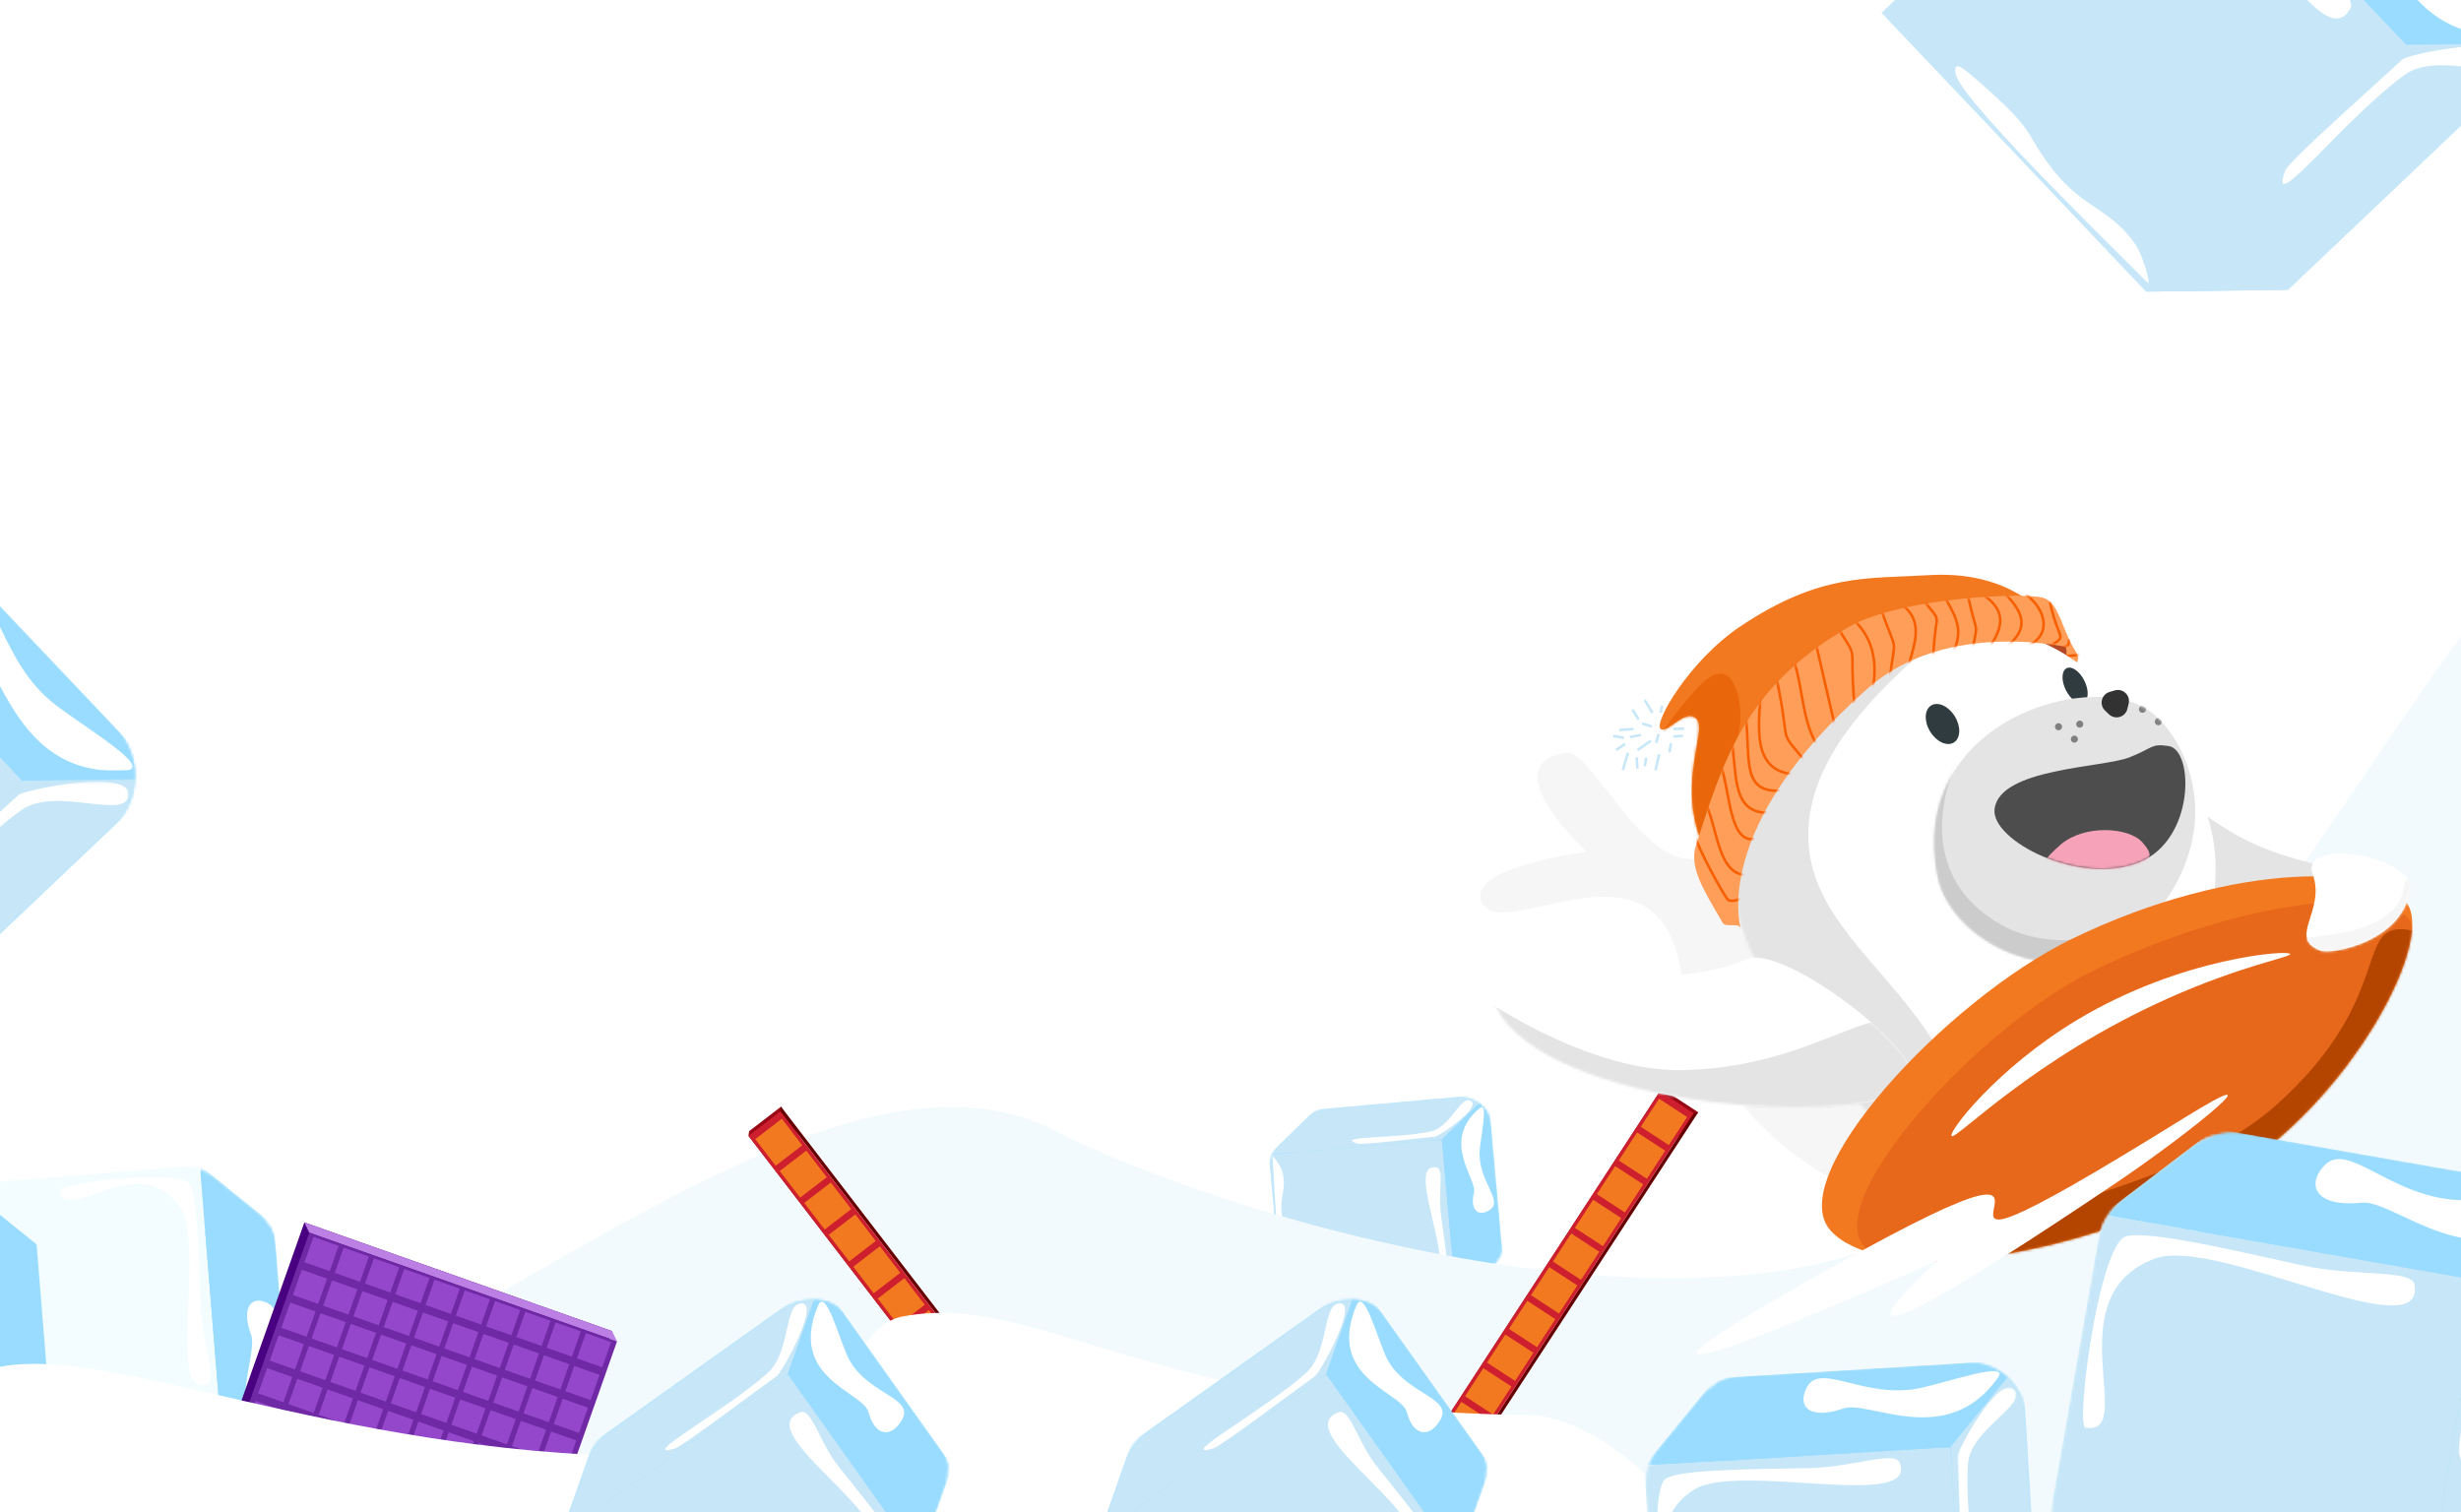 <?xml version="1.0" encoding="UTF-8"?>
<svg width="960px" height="590px" viewBox="0 0 960 590" version="1.1" xmlns="http://www.w3.org/2000/svg" xmlns:xlink="http://www.w3.org/1999/xlink">
    <!-- Generator: Sketch 47 (45396) - http://www.bohemiancoding.com/sketch -->
    <title>Foreground</title>
    <desc>Created with Sketch.</desc>
    <defs>
        <path d="M0.275,103.368 L2.957,105.539 C6.551,108.447 11.072,109.858 15.617,109.49 L83.068,104.033 C93.039,103.225 100.449,94.248 99.618,83.98 L93.507,8.463 C93.273,5.558 92.384,2.781 90.946,0.334 L0.275,0.334 L0.275,103.368 L0.275,103.368 Z" id="path-1"></path>
        <path d="M1.265,30.826 L0.877,26.028 C0.046,15.761 7.456,6.784 17.427,5.975 L84.879,0.519 C85.353,0.48 85.827,0.461 86.299,0.461 C90.357,0.461 94.319,1.865 97.538,4.47 L114.608,18.285 C117.628,20.728 119.797,24.068 120.85,27.801 L120.85,30.826 L1.265,30.826 L1.265,30.826 Z" id="path-3"></path>
        <path d="M9.547,109.674 C8.111,107.227 7.222,104.45 6.987,101.546 L0.877,26.028 C0.046,15.761 7.456,6.784 17.427,5.975 L84.879,0.519 C85.353,0.48 85.827,0.461 86.299,0.461 C90.357,0.461 94.319,1.865 97.538,4.47 L100.221,6.641 L100.221,109.674 L9.547,109.674 L9.547,109.674 Z" id="path-5"></path>
        <path d="M25.814,124.572 C32.725,121.5 37.279,114.149 36.618,105.98 L30.507,30.463 C30.089,25.281 27.587,20.504 23.608,17.285 L6.538,3.47 C4.848,2.103 2.954,1.066 0.949,0.39 L0.949,124.572 L25.814,124.572 L25.814,124.572 Z" id="path-7"></path>
        <path d="M0.645,3.207 C1.698,6.941 3.866,10.281 6.886,12.725 L23.957,26.539 C27.551,29.447 32.072,30.858 36.617,30.49 L104.068,25.033 C114.039,24.225 121.449,15.248 120.618,4.98 L120.23,0.184 L0.645,0.184 L0.645,3.207 L0.645,3.207 Z" id="path-9"></path>
        <path d="M11.681,0.437 C4.77,3.509 0.216,10.86 0.877,19.028 L6.987,94.546 C7.407,99.728 9.907,104.505 13.886,107.725 L30.957,121.539 C32.646,122.906 34.541,123.942 36.546,124.618 L36.546,0.437 L11.681,0.437 L11.681,0.437 Z" id="path-11"></path>
        <path d="M0.101,6.186 C1.684,5.414 3.435,4.924 5.252,4.762 L54.388,0.363 C54.843,0.322 55.294,0.302 55.741,0.302 C62.426,0.302 68.04,4.764 68.577,10.751 L72.781,57.726 C73.07,60.95 71.815,64.164 69.32,66.594 L67.035,68.82 L0.101,68.82 L0.101,6.186 L0.101,6.186 Z" id="path-13"></path>
        <path d="M20.667,0.224 C18.354,0.852 16.249,2.026 14.595,3.637 L3.89,14.06 C1.395,16.491 0.141,19.705 0.43,22.929 L4.634,69.904 C5.206,76.291 11.558,80.941 18.822,80.291 L23.794,79.846 L23.794,0.224 L20.667,0.224 L20.667,0.224 Z" id="path-15"></path>
        <path d="M0.67,16.576 C2.844,20.972 8.045,23.808 13.822,23.291 L62.959,18.892 C66.27,18.597 69.361,17.213 71.615,15.019 L82.32,4.594 C83.478,3.467 84.368,2.17 84.962,0.783 L0.67,0.783 L0.67,16.576 L0.67,16.576 Z" id="path-17"></path>
        <path d="M6.175,0.835 L3.89,3.06 C1.395,5.491 0.141,8.705 0.43,11.929 L4.634,58.904 C5.206,65.291 11.558,69.941 18.822,69.291 L67.959,64.892 C69.776,64.73 71.527,64.24 73.11,63.468 L73.11,0.835 L6.175,0.835 L6.175,0.835 Z" id="path-19"></path>
        <path d="M0.417,0.808 L5.388,0.363 C5.843,0.322 6.294,0.302 6.741,0.302 C13.426,0.302 19.04,4.764 19.577,10.751 L23.781,57.726 C24.07,60.95 22.815,64.164 20.32,66.594 L9.615,77.019 C7.959,78.631 5.852,79.805 3.538,80.432 L0.417,80.432 L0.417,0.808 L0.417,0.808 Z" id="path-21"></path>
        <path d="M0.249,22.872 C0.842,21.484 1.732,20.188 2.89,19.06 L13.595,8.637 C15.849,6.442 18.94,5.058 22.252,4.762 L71.388,0.363 C71.843,0.322 72.294,0.302 72.741,0.302 C77.967,0.302 82.538,3.029 84.541,7.079 L84.541,22.872 L0.249,22.872 L0.249,22.872 Z" id="path-23"></path>
        <path d="M28.425,19.746 C18.073,26.614 -3.598,9.682 1.24,3.491 C6.078,-2.701 34,1 38,7 C42,13 38.777,12.877 28.425,19.746 Z" id="path-25"></path>
        <path d="M75.736,210.773 C69.786,208.696 20.183,158.48 6.439,122.085 C-8.813,81.695 7.634,29.922 46.538,9.857 C82.236,-8.556 126.021,0.05 148.603,26.86 C164.655,45.919 206.304,65.996 183.728,130.958 C165.743,182.709 75.736,210.773 75.736,210.773" id="path-27"></path>
        <path d="M83.404,5.619 C58.873,-9.704 -10.049,11.989 1.834,70.848 C7.49,98.867 56.452,121.566 85.728,86.933 C116.629,50.379 97.508,14.428 83.404,5.619" id="path-29"></path>
        <path d="M0.052,25.583 C-1.47,37.877 33.279,55.826 56.548,46.359 C78.316,37.503 77.842,2.498 67.96,1.032 C61,0 62.246,1.61 52.755,5.406 C42.37,9.56 2.033,9.573 0.052,25.583 Z" id="path-31"></path>
        <path d="M24.921,118.59 C1.399,88.275 21.085,60.305 14.22,55.913 C9.636,52.98 3.231,62.392 0.772,60.362 C-2.041,58.04 12.004,33.528 32.218,20.117 C63.275,-0.488 81.358,1.821 105.379,0.363 C132.564,-1.286 147.167,10.753 155.438,20.6 C159.012,24.856 112.034,15.196 69.93,46.574 C37.166,70.989 24.921,118.59 24.921,118.59" id="path-33"></path>
        <path d="M68.574,36.549 C100.297,8.636 149,21 149,21 C144.127,12.538 143.21,4.016 137.824,1.49 C131.768,-1.349 81.42,1.038 61.401,12.481 C19.923,36.19 11.862,66.199 1.629,97.589 C-1.222,106.335 4.441,114.967 12,128 C13.145,129.975 18.082,127.793 19,130 C19,130 6.922,90.795 68.574,36.549 Z" id="path-35"></path>
        <path d="M100.363,1.176 C59.624,18.562 0.623,-5.011 0.287,9.262 C-0.711,51.706 115.869,68.412 162.58,53.673 C182.794,47.294 116.233,-5.597 100.363,1.176" id="path-37"></path>
        <path d="M229.803,12.933 C222.113,-4.126 161.837,-5.765 97.979,25.38 C49,49.268 -14.969,118.22 4.179,139.136 C21.564,158.125 83.743,153.962 146.448,124.559 C200.252,99.329 238.202,31.566 229.803,12.933" id="path-39"></path>
        <path d="M216,8 C207,-6 149.262,0.023 92.186,27.859 C48.41,49.21 -13.764,116.837 3.352,135.531 C18.89,152.503 79.463,142.782 135.506,116.502 C183.595,93.952 225,22 216,8 Z" id="path-41"></path>
        <path d="M3.124,8.273 C1.114,2.76 6.581,0.452 13.944,0.453 C25.54,0.453 41.837,6.178 41.022,14.124 C38.938,34.436 10.665,39.916 6.124,38.169 C-6.882,33.165 8.423,22.804 3.124,8.273 Z" id="path-43"></path>
        <filter x="-7.2%" y="-14.8%" width="114.5%" height="129.6%" filterUnits="objectBoundingBox" id="filter-45">
            <feGaussianBlur stdDeviation="3.813 3.234" in="SourceGraphic"></feGaussianBlur>
        </filter>
        <path d="M0.3,8.283 C3.175,6.635 6.42,5.647 9.798,5.441 L98.051,0.058 C98.502,0.031 98.949,0.017 99.395,0.017 C110.812,0.018 120.399,8.912 121.104,20.461 L126.054,101.633 C126.389,107.102 124.646,112.497 121.177,116.739 L120.614,117.428 L0.3,117.428 L0.3,8.283 L0.3,8.283 Z" id="path-46"></path>
        <path d="M33.968,0.02 C29.407,1.132 25.289,3.7 22.274,7.388 L5.794,27.536 C2.326,31.778 0.583,37.173 0.918,42.643 L5.868,123.814 C6.601,135.814 16.921,144.948 28.921,144.216 L35.093,143.84 L35.093,0.02 L33.968,0.02 L33.968,0.02 Z" id="path-48"></path>
        <path d="M6.357,0.848 L5.794,1.536 C2.326,5.778 0.583,11.173 0.918,16.643 L5.868,97.814 C6.601,109.814 16.921,118.948 28.921,118.216 L117.174,112.833 C120.552,112.627 123.797,111.64 126.672,109.992 L126.672,0.848 L6.357,0.848 L6.357,0.848 Z" id="path-50"></path>
        <path d="M0.096,40.134 C0.928,37.756 2.172,35.52 3.794,33.536 L20.274,13.388 C24.114,8.691 29.742,5.811 35.798,5.441 L124.051,0.058 C124.502,0.031 124.949,0.017 125.395,0.017 C134.633,0.018 142.672,5.841 145.779,14.181 L145.779,40.134 L0.096,40.134 L0.096,40.134 Z" id="path-52"></path>
        <path d="M0.878,0.434 L7.051,0.058 C7.502,0.031 7.949,0.017 8.395,0.017 C19.812,0.018 29.399,8.912 30.104,20.461 L35.054,101.633 C35.389,107.102 33.646,112.497 30.177,116.739 L13.698,136.887 C10.683,140.574 6.566,143.142 2.006,144.254 L0.878,144.254 L0.878,0.434 L0.878,0.434 Z" id="path-54"></path>
        <path d="M23.439,0.632 C23.474,0.684 23.508,0.736 23.543,0.788 L23.543,80.985 L1.363,80.985 L0.545,67.579 L0.545,20.588 L16.866,0.632 L23.439,0.632 Z" id="path-56"></path>
        <path d="M0.509,58.075 C2.247,55.462 4.556,53.087 7.273,51.156 L71.8,5.279 C76.353,2.042 81.451,0.44 86.096,0.44 C91.182,0.439 95.726,2.36 98.426,6.157 L136.422,59.6 C139.029,63.268 139.508,68.197 137.745,73.2 L130.178,94.663 C128.585,99.181 125.286,103.408 120.938,106.5 L90.251,128.317 L13.304,128.317 L0.509,110.321 L0.509,58.075 L0.509,58.075 Z" id="path-58"></path>
        <path d="M13.081,0.964 C11.291,3.126 9.905,5.515 9.032,7.992 L1.466,29.454 C-0.298,34.458 0.182,39.387 2.789,43.055 L40.785,96.498 C45.169,102.665 54.418,103.881 62.949,99.962 L62.949,0.964 L13.081,0.964 L13.081,0.964 Z" id="path-60"></path>
        <path d="M0.139,91.986 C5.503,92.839 11.86,91.321 17.411,87.375 L81.938,41.5 C86.286,38.408 89.585,34.181 91.178,29.663 L98.745,8.2 C99.696,5.5 99.995,2.822 99.658,0.352 L0.139,0.352 L0.139,91.986 L0.139,91.986 Z" id="path-62"></path>
        <path d="M84.42,6.958 L83.322,10.072 L78.178,24.663 C76.603,29.129 73.362,33.31 69.088,36.392 L36.876,59.294 L0.644,59.294 L0.644,57.822 L81.314,0.47 L84.42,0.47 L84.42,6.958 L84.42,6.958 Z" id="path-64"></path>
        <path d="M48.959,0.339 L18.273,22.156 C13.925,25.246 10.624,29.473 9.032,33.992 L1.466,55.454 C-0.298,60.458 0.182,65.387 2.789,69.055 L40.785,122.498 C45.951,129.765 57.871,130.157 67.411,123.375 L131.938,77.5 C134.655,75.568 136.963,73.192 138.701,70.578 L138.701,18.333 L125.907,0.339 L48.959,0.339 L48.959,0.339 Z" id="path-66"></path>
        <path d="M50.128,101.692 C51.919,99.529 53.305,97.14 54.178,94.663 L61.745,73.2 C63.508,68.197 63.029,63.268 60.422,59.6 L22.426,6.157 C19.726,2.36 15.182,0.439 10.096,0.44 C6.923,0.44 3.539,1.187 0.261,2.693 L0.261,101.692 L50.128,101.692 L50.128,101.692 Z" id="path-68"></path>
        <path d="M0.552,92.302 C0.216,89.832 0.514,87.154 1.466,84.454 L9.032,62.992 C10.624,58.473 13.925,54.246 18.273,51.156 L82.8,5.279 C87.353,2.042 92.451,0.44 97.096,0.44 C98.113,0.44 99.108,0.516 100.072,0.67 L100.072,92.302 L0.552,92.302 L0.552,92.302 Z" id="path-70"></path>
        <path d="M0.509,58.075 C2.247,55.462 4.556,53.087 7.273,51.156 L71.8,5.279 C76.353,2.042 81.451,0.44 86.096,0.44 C91.182,0.439 95.726,2.36 98.426,6.157 L136.422,59.6 C139.029,63.268 139.508,68.197 137.745,73.2 L130.178,94.663 C128.585,99.181 125.286,103.408 120.938,106.5 L90.251,128.317 L13.304,128.317 L0.509,110.321 L0.509,58.075 L0.509,58.075 Z" id="path-72"></path>
        <path d="M13.081,0.964 C11.291,3.126 9.905,5.515 9.032,7.992 L1.466,29.454 C-0.298,34.458 0.182,39.387 2.789,43.055 L40.785,96.498 C45.169,102.665 54.418,103.881 62.949,99.962 L62.949,0.964 L13.081,0.964 L13.081,0.964 Z" id="path-74"></path>
        <path d="M0.139,91.986 C5.503,92.839 11.86,91.321 17.411,87.375 L81.938,41.5 C86.286,38.408 89.585,34.181 91.178,29.663 L98.745,8.2 C99.696,5.5 99.995,2.822 99.658,0.352 L0.139,0.352 L0.139,91.986 L0.139,91.986 Z" id="path-76"></path>
        <path d="M84.42,6.958 L83.322,10.072 L78.178,24.663 C76.603,29.129 73.362,33.31 69.088,36.392 L36.876,59.294 L0.644,59.294 L0.644,57.822 L81.314,0.47 L84.42,0.47 L84.42,6.958 L84.42,6.958 Z" id="path-78"></path>
        <path d="M48.959,0.339 L18.273,22.156 C13.925,25.246 10.624,29.473 9.032,33.992 L1.466,55.454 C-0.298,60.458 0.182,65.387 2.789,69.055 L40.785,122.498 C45.951,129.765 57.871,130.157 67.411,123.375 L131.938,77.5 C134.655,75.568 136.963,73.192 138.701,70.578 L138.701,18.333 L125.907,0.339 L48.959,0.339 L48.959,0.339 Z" id="path-80"></path>
        <path d="M50.128,101.692 C51.919,99.529 53.305,97.14 54.178,94.663 L61.745,73.2 C63.508,68.197 63.029,63.268 60.422,59.6 L22.426,6.157 C19.726,2.36 15.182,0.439 10.096,0.44 C6.923,0.44 3.539,1.187 0.261,2.693 L0.261,101.692 L50.128,101.692 L50.128,101.692 Z" id="path-82"></path>
        <path d="M0.552,92.302 C0.216,89.832 0.514,87.154 1.466,84.454 L9.032,62.992 C10.624,58.473 13.925,54.246 18.273,51.156 L82.8,5.279 C87.353,2.042 92.451,0.44 97.096,0.44 C98.113,0.44 99.108,0.516 100.072,0.67 L100.072,92.302 L0.552,92.302 L0.552,92.302 Z" id="path-84"></path>
        <path d="M0.981,17.089 L15.625,5.935 C20.409,2.291 26.223,0.357 32.151,0.357 C33.717,0.357 35.291,0.492 36.856,0.767 L145.98,19.882 C160.818,22.481 170.739,36.615 168.14,51.453 L150.559,151.821 C149.894,155.618 148.438,159.196 146.322,162.341 L0.981,162.341 L0.981,17.089 L0.981,17.089 Z" id="path-86"></path>
        <path d="M1.914,0.463 L0.759,7.056 C-1.839,21.894 8.081,36.028 22.92,38.628 L132.043,57.742 C139.531,59.054 147.227,57.181 153.275,52.574 L179.22,32.812 C182.962,29.962 185.873,26.217 187.717,21.966 L187.717,0.463 L1.914,0.463 L1.914,0.463 Z" id="path-88"></path>
        <path d="M11.713,168.922 C3.483,163.003 -1.107,152.711 0.759,142.056 L18.341,41.689 C19.525,34.925 23.217,28.857 28.68,24.697 L54.625,4.935 C57.484,2.757 60.712,1.19 64.111,0.281 L64.111,168.922 L11.713,168.922 L11.713,168.922 Z" id="path-90"></path>
        <polygon id="path-92" points="0.826 0.144 125.457 0.144 125.457 15.399 0.826 15.399"></polygon>
        <path d="M22.577,0.169 C20.461,3.313 19.006,6.891 18.341,10.689 L0.759,111.056 C-1.839,125.894 8.081,140.028 22.92,142.628 L132.043,161.742 C139.531,163.054 147.227,161.181 153.275,156.574 L167.918,145.421 L167.918,0.169 L22.577,0.169 L22.577,0.169 Z" id="path-94"></path>
        <path d="M0.184,36.542 C2.027,32.291 4.938,28.547 8.68,25.697 L34.625,5.935 C39.409,2.291 45.223,0.357 51.151,0.357 C52.717,0.357 54.291,0.492 55.856,0.767 L164.98,19.882 C179.818,22.481 189.739,36.615 187.14,51.453 L185.985,58.046 L0.184,58.046 L0.184,36.542 L0.184,36.542 Z" id="path-96"></path>
        <path d="M0.789,169.227 C4.188,168.319 7.416,166.752 10.275,164.574 L36.22,144.812 C41.682,140.651 45.375,134.584 46.559,127.821 L64.14,27.453 C66.006,16.798 61.416,6.505 53.185,0.587 L0.789,0.587 L0.789,169.227 L0.789,169.227 Z" id="path-98"></path>
        <polygon id="path-100" points="46.21 26.464 34.36 94.121 0.109 94.121 0.109 72.335 8.918 22.046 37.489 0.284 46.21 0.284 46.21 26.464"></polygon>
        <path d="M0.214,44.943 L38.71,8.423 C43.691,3.696 50.271,1.023 57.137,0.938 L89.749,0.526 C89.864,0.524 89.979,0.523 90.095,0.523 C97.572,0.524 104.727,3.595 109.88,9.026 L186.128,89.398 C196.495,100.326 196.041,117.59 185.113,127.957 L111.189,198.086 C106.786,202.264 101.133,204.837 95.138,205.438 L54.367,205.438 C48.927,204.33 43.904,201.577 40.019,197.483 L0.214,155.526 L0.214,44.943 Z" id="path-102"></path>
        <path d="M98.755,0.072 C92.762,0.672 87.112,3.246 82.71,7.423 L8.787,77.552 C-2.141,87.919 -2.596,105.183 7.771,116.111 L84.019,196.483 C89.252,201.998 96.549,205.079 104.15,204.983 L136.762,204.571 C143.628,204.485 150.208,201.812 155.189,197.086 L193.685,160.567 L193.685,49.984 L153.88,8.026 C149.996,3.933 144.975,1.18 139.536,0.072 L98.755,0.072 L98.755,0.072 Z" id="path-104"></path>
        <path d="M0.458,3.261 C3.795,1.787 7.424,0.984 11.137,0.938 L43.749,0.526 C43.864,0.524 43.979,0.523 44.095,0.523 C51.572,0.524 58.727,3.595 63.88,9.026 L140.128,89.398 C145.558,95.122 148.019,102.583 147.562,109.882 L0.458,109.882 L0.458,3.261 L0.458,3.261 Z" id="path-106"></path>
        <path d="M0.227,94.405 C3.917,96.136 7.988,97.036 12.15,96.983 L44.762,96.571 C51.628,96.485 58.208,93.812 63.189,89.086 L137.113,18.957 C142.499,13.847 145.341,7.062 145.597,0.186 L0.227,0.186 L0.227,94.405 L0.227,94.405 Z" id="path-108"></path>
        <path d="M90.12,9.586 C88.711,12.647 86.707,15.496 84.113,17.957 L46.014,54.1 L0.349,54.1 L0.349,45.738 L48.219,0.325 L90.12,0.325 L90.12,9.586 L90.12,9.586 Z" id="path-110"></path>
        <path d="M17.524,0.111 L67.128,52.398 C70.464,55.915 72.68,60.088 73.786,64.477 L73.786,69.045 L0.137,69.045 L0.137,0.111 L17.524,0.111 L17.524,0.111 Z" id="path-112"></path>
    </defs>
    <g id="Title" stroke="none" stroke-width="1" fill="none" fill-rule="evenodd">
        <g id="Zearn-Board">
            <g id="Foreground" transform="translate(-185, -93)">
                <g id="Ice-cube-tbd" transform="translate(171, 547.625)">
                    <g id="Group-298" transform="translate(28, 23)">
                        <mask id="mask-2" fill="white">
                            <use xlink:href="#path-1"></use>
                        </mask>
                        <g id="Clip-297"></g>
                        <polygon id="Fill-296" fill="#99DCFF" mask="url(#mask-2)" points="8.546 110.062 0.275 7.825 92.85 0.334 101.123 102.572"></polygon>
                    </g>
                    <g id="Group-301">
                        <mask id="mask-4" fill="white">
                            <use xlink:href="#path-3"></use>
                        </mask>
                        <g id="Clip-300"></g>
                        <polygon id="Fill-299" fill="#F3FDFF" mask="url(#mask-4)" points="-0.627 7.436 28.274 30.826 120.85 23.334 91.949 -0.053"></polygon>
                    </g>
                    <g>
                        <path d="M24.976,31.787 C28.778,37.042 32.411,98.631 32.411,98.631 C32.411,98.631 28.185,49.676 21.287,36.258 C17.762,29.402 10.889,16.239 10.889,16.239 C10.889,16.239 20.502,25.601 24.976,31.787" id="Fill-305" fill="#00264D"></path>
                        <path d="M99.327,7.693 L115.315,21.696 L28.162,29.443 C28.162,29.443 99.83,22.254 106.259,18.256 C109.602,16.178 99.327,7.693 99.327,7.693" id="Fill-303" fill="#C7E7F8"></path>
                        <g id="Group-309">
                            <mask id="mask-6" fill="white">
                                <use xlink:href="#path-5"></use>
                            </mask>
                            <g id="Clip-308"></g>
                            <polygon id="Fill-307" fill="#F3FDFF" mask="url(#mask-6)" points="7.645 109.674 -0.627 7.437 91.948 -0.054 100.221 102.184"></polygon>
                        </g>
                        <g id="Group-312" transform="translate(91, 1)">
                            <mask id="mask-8" fill="white">
                                <use xlink:href="#path-7"></use>
                            </mask>
                            <g id="Clip-311"></g>
                            <polygon id="Fill-310" fill="#99DCFF" mask="url(#mask-8)" points="9.221 101.184 0.949 -1.053 29.85 22.334 38.122 124.572"></polygon>
                        </g>
                        <g id="Group-315" transform="translate(7, 102)">
                            <mask id="mask-10" fill="white">
                                <use xlink:href="#path-9"></use>
                            </mask>
                            <g id="Clip-314"></g>
                            <polygon id="Fill-313" fill="#C7E7F8" mask="url(#mask-10)" points="0.645 7.674 29.546 31.063 122.122 23.571 93.221 0.184"></polygon>
                        </g>
                        <path d="M97.034,104.527 C99.046,104.364 123.791,117.532 119.451,122.878 C114.963,128.404 106.227,108.917 95.301,108.144 C76.965,106.846 43.199,115.141 55.442,107.892 C57.843,106.47 88.287,105.235 97.034,104.527" id="Fill-317" fill="#FFFFFF"></path>
                        <g id="Group-328" transform="translate(0, 4)">
                            <g id="Group-321" transform="translate(0, 3)">
                                <mask id="mask-12" fill="white">
                                    <use xlink:href="#path-11"></use>
                                </mask>
                                <g id="Clip-320"></g>
                                <polygon id="Fill-319" fill="#99DCFF" mask="url(#mask-12)" points="7.645 102.674 -0.627 0.437 28.274 23.825 36.546 126.063"></polygon>
                            </g>
                            <path d="M118.728,49.92 C126.933,54.412 114.788,69.44 119.228,88.108 C121.473,97.549 128.738,117.61 123.016,113.585 C99.213,96.841 115.092,70.578 111.937,62.027 C107.897,51.074 112.256,46.377 118.728,49.92" id="Fill-322" fill="#FFFFFF"></path>
                            <path d="M87.282,2.603 C90.943,4.984 91.546,30.655 92.339,50.844 C92.915,65.51 98.712,79.532 94.799,81.24 C79.065,88.103 94.053,26.733 84.361,12.399 C68.413,-11.188 38.749,20.038 37.4,5.683 C37.163,3.16 79.442,-2.499 87.282,2.603" id="Fill-324" fill="#FFFFFF"></path>
                        </g>
                    </g>
                </g>
                <g id="Ice-cube-tbd" transform="translate(680, 520.625)">
                    <g id="Group-331" transform="translate(18, 0)">
                        <mask id="mask-14" fill="white">
                            <use xlink:href="#path-13"></use>
                        </mask>
                        <g id="Clip-330"></g>
                        <polygon id="Fill-329" fill="#99DCFF" mask="url(#mask-14)" points="0.101 5.224 5.794 68.82 73.234 62.784 67.541 -0.813"></polygon>
                    </g>
                    <g id="Group-334" transform="translate(0, 5)">
                        <mask id="mask-16" fill="white">
                            <use xlink:href="#path-15"></use>
                        </mask>
                        <g id="Clip-333"></g>
                        <polygon id="Fill-332" fill="#99DCFF" mask="url(#mask-16)" points="-0.024 17.872 5.669 81.469 23.794 63.819 18.101 0.224"></polygon>
                    </g>
                    <g id="Group-340" transform="translate(5, 62)">
                        <g id="Group-337">
                            <mask id="mask-18" fill="white">
                                <use xlink:href="#path-17"></use>
                            </mask>
                            <g id="Clip-336"></g>
                            <polygon id="Fill-335" fill="#F3FDFF" mask="url(#mask-18)" points="0.67 24.469 18.795 6.82 86.234 0.783 68.11 18.432"></polygon>
                        </g>
                        <path d="M72.535,12.838 L82.44,2.422 L18.871,7.679 C18.871,7.679 71.239,3.858 76.318,5.568 C78.96,6.459 72.535,12.838 72.535,12.838" id="Fill-338" fill="#C7E7F8"></path>
                    </g>
                    <path d="M21.312,68.608 C23.448,64.952 19.047,26.795 19.047,26.795 C19.047,26.795 21.583,57.279 18.149,66.293 C16.395,70.898 12.95,79.753 12.95,79.753 C12.95,79.753 18.798,72.913 21.312,68.608" id="Fill-341" fill="#00264D"></path>
                    <g id="Group-345" transform="translate(0, 16)">
                        <mask id="mask-20" fill="white">
                            <use xlink:href="#path-19"></use>
                        </mask>
                        <g id="Clip-344"></g>
                        <polygon id="Fill-343" fill="#C7E7F8" mask="url(#mask-20)" points="-0.024 6.872 5.669 70.469 73.11 64.432 67.416 0.835"></polygon>
                    </g>
                    <g id="Group-348" transform="translate(67, 0)">
                        <mask id="mask-22" fill="white">
                            <use xlink:href="#path-21"></use>
                        </mask>
                        <g id="Clip-347"></g>
                        <polygon id="Fill-346" fill="#99DCFF" mask="url(#mask-22)" points="0.417 16.835 6.11 80.432 24.234 62.783 18.542 -0.813"></polygon>
                    </g>
                    <g id="Group-354" transform="translate(1, 0)">
                        <g id="Group-351">
                            <mask id="mask-24" fill="white">
                                <use xlink:href="#path-23"></use>
                            </mask>
                            <g id="Clip-350"></g>
                            <polygon id="Fill-349" fill="#C7E7F8" mask="url(#mask-24)" points="-1.024 22.872 17.101 5.224 84.541 -0.814 66.416 16.835"></polygon>
                        </g>
                        <path d="M63.858,15.765 C65.324,15.634 81.623,4.725 77.892,1.948 C74.035,-0.923 69.97,12.02 62.199,13.747 C49.159,16.648 23.927,15.442 33.558,18.478 C35.448,19.073 57.486,16.335 63.858,15.765" id="Fill-352" fill="#FFFFFF"></path>
                    </g>
                    <path d="M86.225,44.285 C91.615,40.591 81.167,32.776 82.235,20.827 C82.775,14.785 85.716,1.657 82.058,4.781 C66.845,17.773 81.256,32.044 79.961,37.645 C78.302,44.82 81.973,47.198 86.225,44.285" id="Fill-355" fill="#FFFFFF"></path>
                    <path d="M68.995,76.889 C71.357,75.009 68.868,59.209 67.139,46.747 C65.883,37.695 68.455,28.438 65.446,27.841 C53.349,25.441 71.118,61.326 65.779,71.222 C56.994,87.505 32.101,71.777 32.766,80.728 C32.883,82.3 63.937,80.915 68.995,76.889" id="Fill-357" fill="#FFFFFF"></path>
                    <path d="M1.4,23.651 C2.19,37.137 3.651,67.419 6.424,70.468 C7.354,71.491 8.241,72.137 8.263,67.739 C8.29,62.729 8.582,58.091 7.027,53.925 C2.03,40.537 7.466,38.162 5.26,29.534 C4.619,27.027 1.349,22.793 1.4,23.651" id="Fill-359" fill="#FFFFFF"></path>
                </g>
                <path d="M185.072,689.625 C347.298,645.649 500.004,485.645 595.684,533.709 C658.239,565.133 787.593,602.46 880.072,588.625 C1069.732,560.251 1136.369,268.484 1223.167,288.908 C1254.688,296.324 1278.141,416.977 1288.701,513.615 C1297.021,589.771 1417.694,716.558 1417.694,716.558 L185.072,689.625 Z" id="Snow-Front" fill="#F3FAFD"></path>
                <g id="Ten-1" transform="translate(476, 524.625)">
                    <polyline id="Fill-364" fill="#990815" points="97.362 136.9 0.977 11.477 1.216 9.645 13.656 0.086"></polyline>
                    <polygon id="Fill-366" fill="#660000" points="110.837 126.546 110.597 128.379 13.416 1.919 13.656 0.086"></polygon>
                    <polygon id="Fill-368" fill="#CD1F2E" points="110.597 128.379 98.159 137.938 0.977 11.478 13.416 1.919"></polygon>
                    <polygon id="Fill-370" fill="#F37921" points="21.938 15.154 11.572 23.12 3.607 12.754 13.972 4.789"></polygon>
                    <polygon id="Fill-372" fill="#F37921" points="31.497 27.593 21.131 35.559 13.165 25.194 23.531 17.228"></polygon>
                    <polygon id="Fill-374" fill="#F37921" points="41.056 40.031 30.69 47.997 22.725 37.632 33.09 29.666"></polygon>
                    <polygon id="Fill-376" fill="#F37921" points="50.614 52.47 40.249 60.436 32.283 50.071 42.649 42.105"></polygon>
                    <polygon id="Fill-378" fill="#F37921" points="60.173 64.909 49.807 72.874 41.842 62.509 52.208 54.543"></polygon>
                    <polygon id="Fill-380" fill="#F37921" points="69.732 77.348 59.366 85.314 51.401 74.948 61.766 66.982"></polygon>
                    <polygon id="Fill-382" fill="#F37921" points="79.291 89.786 68.925 97.752 60.959 87.386 71.325 79.421"></polygon>
                    <polygon id="Fill-384" fill="#F37921" points="88.85 102.225 78.484 110.191 70.519 99.826 80.884 91.86"></polygon>
                    <polygon id="Fill-386" fill="#F37921" points="98.408 114.663 88.043 122.629 80.077 112.264 90.443 104.298"></polygon>
                    <polygon id="Fill-388" fill="#F37921" points="107.967 127.102 97.601 135.068 89.635 124.703 100.001 116.737"></polygon>
                </g>
                <g id="Ten-2" transform="translate(745, 517.625)">
                    <polyline id="Fill-390" fill="#990815" points="1.111 133.572 87.515 1.077 89.323 0.694 102.465 9.264"></polyline>
                    <polygon id="Fill-392" fill="#660000" points="15.345 142.856 13.536 143.237 100.656 9.646 102.464 9.264"></polygon>
                    <polygon id="Fill-394" fill="#CD1F2E" points="13.537 143.236 0.396 134.667 87.516 1.077 100.656 9.645"></polygon>
                    <polygon id="Fill-396" fill="#F37921" points="90.992 22.072 80.042 14.93 87.182 3.98 98.133 11.122"></polygon>
                    <polygon id="Fill-398" fill="#F37921" points="82.422 35.212 71.472 28.071 78.612 17.121 89.564 24.262"></polygon>
                    <polygon id="Fill-400" fill="#F37921" points="73.853 48.352 62.903 41.211 70.043 30.261 80.994 37.403"></polygon>
                    <polygon id="Fill-402" fill="#F37921" points="65.284 61.492 54.334 54.351 61.475 43.401 72.426 50.542"></polygon>
                    <polygon id="Fill-404" fill="#F37921" points="56.715 74.632 45.766 67.491 52.906 56.541 63.856 63.682"></polygon>
                    <polygon id="Fill-406" fill="#F37921" points="48.146 87.772 37.196 80.63 44.336 69.681 55.287 76.823"></polygon>
                    <polygon id="Fill-408" fill="#F37921" points="39.577 100.912 28.627 93.771 35.768 82.821 46.718 89.962"></polygon>
                    <polygon id="Fill-410" fill="#F37921" points="31.007 114.053 20.058 106.911 27.198 95.961 38.149 103.103"></polygon>
                    <polygon id="Fill-412" fill="#F37921" points="22.439 127.192 11.489 120.051 18.629 109.101 29.58 116.242"></polygon>
                    <polygon id="Fill-414" fill="#F37921" points="13.87 140.332 2.92 133.191 10.06 122.241 21.011 129.383"></polygon>
                </g>
                <g id="Hundred-1" transform="translate(258, 569.625)">
                    <polygon id="Fill-416" fill="#490080" points="165.78 42.637 120.948 169.576 0.897 127.177 45.729 0.238"></polygon>
                    <polygon id="Fill-418" fill="#BC7FE3" points="165.78 42.637 167.69 46.632 47.638 4.233 45.729 0.238"></polygon>
                    <polygon id="Fill-422" fill="#7029A5" points="167.69 46.632 122.858 173.571 2.807 131.172 47.639 4.233"></polygon>
                    <polygon id="Fill-444" fill="#9547CC" points="22.955 111.726 19.48 121.566 9.64 118.091 13.115 108.25"></polygon>
                    <polygon id="Fill-446" fill="#9547CC" points="34.764 115.895 31.288 125.737 21.448 122.26 24.924 112.421"></polygon>
                    <polygon id="Fill-464" fill="#9547CC" points="27.473 98.934 23.997 108.774 14.157 105.298 17.633 95.458"></polygon>
                    <polygon id="Fill-466" fill="#9547CC" points="39.281 103.103 35.806 112.945 25.966 109.469 29.441 99.627"></polygon>
                    <polygon id="Fill-468" fill="#9547CC" points="51.09 107.274 47.614 117.114 37.774 113.638 41.25 103.798"></polygon>
                    <polygon id="Fill-470" fill="#9547CC" points="62.898 111.444 59.423 121.285 49.583 117.809 53.058 107.968"></polygon>
                    <polygon id="Fill-472" fill="#9547CC" points="74.707 115.615 71.231 125.455 61.391 121.979 64.867 112.139"></polygon>
                    <polygon id="Fill-484" fill="#9547CC" points="31.991 86.141 28.515 95.982 18.675 92.506 22.151 82.665"></polygon>
                    <polygon id="Fill-486" fill="#9547CC" points="43.799 90.311 40.324 100.151 30.484 96.675 33.959 86.835"></polygon>
                    <polygon id="Fill-488" fill="#9547CC" points="55.608 94.481 52.132 104.322 42.292 100.846 45.768 91.005"></polygon>
                    <polygon id="Fill-490" fill="#9547CC" points="67.416 98.652 63.94 108.492 54.101 105.016 57.576 95.176"></polygon>
                    <polygon id="Fill-492" fill="#9547CC" points="79.224 102.822 75.749 112.663 65.909 109.187 69.384 99.347"></polygon>
                    <polygon id="Fill-494" fill="#9547CC" points="91.033 106.993 87.557 116.833 77.717 113.357 81.193 103.517"></polygon>
                    <polygon id="Fill-496" fill="#9547CC" points="102.841 111.163 99.366 121.004 89.526 117.528 93.001 107.688"></polygon>
                    <polygon id="Fill-498" fill="#9547CC" points="114.65 115.334 111.174 125.174 101.334 121.698 104.809 111.858"></polygon>
                    <polygon id="Fill-504" fill="#9547CC" points="36.509 73.349 33.034 83.189 23.194 79.714 26.669 69.873"></polygon>
                    <polygon id="Fill-506" fill="#9547CC" points="48.318 77.519 44.842 87.36 35.002 83.884 38.477 74.044"></polygon>
                    <polygon id="Fill-508" fill="#9547CC" points="60.126 81.689 56.651 91.529 46.811 88.055 50.286 78.213"></polygon>
                    <polygon id="Fill-510" fill="#9547CC" points="71.934 85.859 68.458 95.7 58.618 92.224 62.094 82.384"></polygon>
                    <polygon id="Fill-512" fill="#9547CC" points="83.742 90.03 80.267 99.87 70.427 96.395 73.902 86.554"></polygon>
                    <polygon id="Fill-514" fill="#9547CC" points="95.551 94.2 92.075 104.041 82.235 100.565 85.711 90.725"></polygon>
                    <polygon id="Fill-516" fill="#9547CC" points="107.359 98.371 103.884 108.211 94.044 104.736 97.519 94.895"></polygon>
                    <polygon id="Fill-518" fill="#9547CC" points="119.167 102.541 115.692 112.382 105.852 108.906 109.327 99.066"></polygon>
                    <polygon id="Fill-520" fill="#9547CC" points="130.976 106.712 127.5 116.552 117.661 113.077 121.136 103.236"></polygon>
                    <polygon id="Fill-522" fill="#9547CC" points="142.784 110.882 139.309 120.723 129.469 117.247 132.944 107.407"></polygon>
                    <polygon id="Fill-524" fill="#9547CC" points="41.027 60.557 37.552 70.397 27.712 66.921 31.187 57.081"></polygon>
                    <polygon id="Fill-526" fill="#9547CC" points="52.836 64.727 49.36 74.567 39.52 71.092 42.996 61.251"></polygon>
                    <polygon id="Fill-528" fill="#9547CC" points="64.644 68.897 61.169 78.737 51.329 75.261 54.804 65.421"></polygon>
                    <polygon id="Fill-530" fill="#9547CC" points="76.452 73.067 72.976 82.907 63.136 79.432 66.612 69.591"></polygon>
                    <polygon id="Fill-532" fill="#9547CC" points="88.26 77.238 84.784 87.078 74.945 83.602 78.42 73.762"></polygon>
                    <polygon id="Fill-534" fill="#9547CC" points="100.069 81.408 96.594 91.249 86.754 87.773 90.228 77.932"></polygon>
                    <polygon id="Fill-536" fill="#9547CC" points="111.877 85.579 108.401 95.419 98.561 91.943 102.037 82.103"></polygon>
                    <polygon id="Fill-538" fill="#9547CC" points="123.685 89.749 120.21 99.59 110.37 96.114 113.845 86.273"></polygon>
                    <polygon id="Fill-540" fill="#9547CC" points="135.494 93.92 132.018 103.76 122.178 100.284 125.654 90.444"></polygon>
                    <polygon id="Fill-542" fill="#9547CC" points="147.302 98.09 143.827 107.931 133.987 104.455 137.462 94.614"></polygon>
                    <polygon id="Fill-544" fill="#9547CC" points="45.545 47.764 42.069 57.605 32.23 54.129 35.705 44.288"></polygon>
                    <polygon id="Fill-546" fill="#9547CC" points="57.353 51.935 53.878 61.775 44.038 58.299 47.513 48.459"></polygon>
                    <polygon id="Fill-548" fill="#9547CC" points="69.162 56.105 65.686 65.945 55.846 62.469 59.322 52.629"></polygon>
                    <polygon id="Fill-550" fill="#9547CC" points="80.97 60.275 77.495 70.115 67.655 66.639 71.13 56.799"></polygon>
                    <polygon id="Fill-552" fill="#9547CC" points="92.778 64.445 89.302 74.286 79.462 70.81 82.938 60.969"></polygon>
                    <polygon id="Fill-554" fill="#9547CC" points="104.587 68.616 101.112 78.456 91.272 74.98 94.746 65.14"></polygon>
                    <polygon id="Fill-556" fill="#9547CC" points="116.395 72.786 112.919 82.627 103.079 79.151 106.555 69.31"></polygon>
                    <polygon id="Fill-558" fill="#9547CC" points="128.203 76.957 124.727 86.797 114.888 83.321 118.363 73.481"></polygon>
                    <polygon id="Fill-560" fill="#9547CC" points="140.011 81.127 136.536 90.968 126.696 87.492 130.171 77.651"></polygon>
                    <polygon id="Fill-562" fill="#9547CC" points="151.82 85.298 148.344 95.138 138.505 91.662 141.98 81.822"></polygon>
                    <polygon id="Fill-564" fill="#9547CC" points="50.063 34.972 46.587 44.812 36.747 41.336 40.223 31.496"></polygon>
                    <polygon id="Fill-566" fill="#9547CC" points="61.871 39.142 58.396 48.983 48.556 45.507 52.031 35.667"></polygon>
                    <polygon id="Fill-568" fill="#9547CC" points="73.68 43.312 70.204 53.153 60.364 49.676 63.84 39.837"></polygon>
                    <polygon id="Fill-570" fill="#9547CC" points="85.488 47.482 82.013 57.323 72.173 53.847 75.648 44.007"></polygon>
                    <polygon id="Fill-572" fill="#9547CC" points="97.296 51.653 93.821 61.493 83.981 58.018 87.456 48.177"></polygon>
                    <polygon id="Fill-574" fill="#9547CC" points="109.105 55.823 105.629 65.664 95.79 62.188 99.265 52.348"></polygon>
                    <polygon id="Fill-576" fill="#9547CC" points="120.913 59.994 117.438 69.834 107.598 66.359 111.073 56.518"></polygon>
                    <polygon id="Fill-578" fill="#9547CC" points="132.721 64.164 129.245 74.005 119.405 70.529 122.881 60.689"></polygon>
                    <polygon id="Fill-580" fill="#9547CC" points="144.529 68.335 141.054 78.175 131.214 74.7 134.689 64.859"></polygon>
                    <polygon id="Fill-582" fill="#9547CC" points="156.338 72.505 152.862 82.346 143.022 78.87 146.498 69.03"></polygon>
                    <polygon id="Fill-584" fill="#9547CC" points="54.581 22.179 51.105 32.02 41.265 28.544 44.741 18.704"></polygon>
                    <polygon id="Fill-586" fill="#9547CC" points="66.389 26.35 62.913 36.19 53.074 32.715 56.549 22.874"></polygon>
                    <polygon id="Fill-588" fill="#9547CC" points="78.197 30.52 74.722 40.361 64.882 36.885 68.357 27.044"></polygon>
                    <polygon id="Fill-590" fill="#9547CC" points="90.006 34.69 86.53 44.53 76.69 41.055 80.166 31.214"></polygon>
                    <polygon id="Fill-592" fill="#9547CC" points="101.814 38.86 98.339 48.701 88.499 45.225 91.974 35.385"></polygon>
                    <polygon id="Fill-594" fill="#9547CC" points="113.623 43.031 110.147 52.871 100.307 49.396 103.783 39.555"></polygon>
                    <polygon id="Fill-596" fill="#9547CC" points="125.431 47.202 121.956 57.042 112.116 53.566 115.591 43.726"></polygon>
                    <polygon id="Fill-598" fill="#9547CC" points="137.239 51.372 133.763 61.212 123.923 57.737 127.399 47.896"></polygon>
                    <polygon id="Fill-600" fill="#9547CC" points="149.048 55.543 145.571 65.383 135.732 61.907 139.208 52.067"></polygon>
                    <polygon id="Fill-602" fill="#9547CC" points="160.856 59.713 157.381 69.553 147.541 66.078 151.016 56.237"></polygon>
                    <polygon id="Fill-604" fill="#9547CC" points="59.099 9.387 55.624 19.228 45.784 15.752 49.259 5.911"></polygon>
                    <polygon id="Fill-606" fill="#9547CC" points="70.907 13.558 67.431 23.398 57.591 19.922 61.067 10.082"></polygon>
                    <polygon id="Fill-608" fill="#9547CC" points="82.716 17.727 79.24 27.569 69.4 24.093 72.876 14.252"></polygon>
                    <polygon id="Fill-610" fill="#9547CC" points="94.524 21.898 91.048 31.738 81.208 28.262 84.684 18.422"></polygon>
                    <polygon id="Fill-612" fill="#9547CC" points="106.332 26.068 102.857 35.909 93.017 32.433 96.492 22.592"></polygon>
                    <polygon id="Fill-614" fill="#9547CC" points="118.14 30.239 114.665 40.079 104.825 36.603 108.3 26.763"></polygon>
                    <polygon id="Fill-616" fill="#9547CC" points="129.949 34.409 126.473 44.25 116.634 40.774 120.109 30.933"></polygon>
                    <polygon id="Fill-618" fill="#9547CC" points="141.757 38.58 138.282 48.42 128.442 44.944 131.917 35.104"></polygon>
                    <polygon id="Fill-620" fill="#9547CC" points="153.566 42.75 150.09 52.591 140.25 49.115 143.726 39.274"></polygon>
                    <polygon id="Fill-622" fill="#9547CC" points="165.374 46.921 161.899 56.761 152.059 53.285 155.534 43.445"></polygon>
                </g>
                <path d="M438.486,661.313 C311.812,659.507 227.873,616.527 183.102,626.563 C160.534,631.622 154.995,664.475 161.93,680.874 C169.677,699.193 314.237,709.324 339.197,718.786 C513.931,785.028 481.415,661.926 438.486,661.313 Z" id="Fill-659" fill="#FFFFFF"></path>
                <path d="M781,645 C633.449,643.194 589.203,596.527 537.053,606.563 C510.765,611.622 504.314,676.475 512.391,692.874 C521.415,711.193 689.8,689.324 718.874,698.786 C922.406,765.028 831.004,645.613 781,645 Z" id="Fill-661" fill="#FFFFFF"></path>
                <g id="Seal" transform="translate(762, 317)">
                    <path d="M266.517,90.818 C285.966,87.897 283.183,101.719 321.641,111.923 C339.953,116.782 352.688,118.689 354.439,124.118 C356.965,131.953 334.232,141.714 310.334,147.008 C279.174,153.914 245.233,162.433 240.274,134.801 C237.047,116.827 250.857,93.171 266.517,90.818" id="Flipper-L" fill="#E4E4E4"></path>
                    <path d="M206.577,153.111 C224.692,185.525 229.226,246.061 171.364,245.622 C141.797,245.396 89.426,214.611 78.501,153.636 C68.681,98.83 8.47,145.077 0.938,127.743 C-4.943,114.207 41.853,108.277 41.853,108.277 C41.853,108.277 4.336,73.411 34.397,69.698 C42.914,68.647 61.297,108.392 80.034,110.885 C98.29,113.315 127.697,104.837 147.757,105.491 C170.652,106.237 193.476,129.674 206.577,153.111" id="Tail" fill="#F6F6F6"></path>
                    <g id="Beanie-B" transform="translate(194, 22)">
                        <mask id="mask-26" fill="white">
                            <use xlink:href="#path-25"></use>
                        </mask>
                        <use id="Mask" fill="#FF9E59" xlink:href="#path-25"></use>
                        <path d="M34.222,10.027 C36.377,9.807 38.533,9.586 40.688,9.365" id="Path-24" stroke="#F75E00" mask="url(#mask-26)"></path>
                        <path d="M22.88,3.879 C17.703,7.314 18.718,15.585 24.572,17.666 C30.425,19.746 37.681,10.458 34.246,5.282 C30.814,0.107 28.055,0.444 22.88,3.879" id="Fill-738" fill="#B24825" mask="url(#mask-26)"></path>
                    </g>
                    <g id="Head" transform="translate(97, 19)">
                        <mask id="mask-28" fill="white">
                            <use xlink:href="#path-27"></use>
                        </mask>
                        <use id="Mask" fill="#FFFFFF" xlink:href="#path-27"></use>
                        <path d="M106.671,-19.212 C107.442,-6.135 21.622,36.548 32.321,92.346 C39.441,129.474 88.903,149.886 95.498,205.049 C97.064,218.143 103.35,242.2 92.365,240.397 C-18.014,222.281 -15.156,177.148 5.984,121.375 C-27.921,27.576 104.493,-56.148 106.671,-19.212" id="Fill-743" fill="#E4E4E4" mask="url(#mask-28)"></path>
                    </g>
                    <path d="M235.777,50.051 C233.775,51.049 230.671,48.863 228.841,45.169 C227.013,41.475 227.154,37.672 229.156,36.675 C231.159,35.677 234.263,37.863 236.092,41.557 C237.921,45.25 237.78,49.054 235.777,50.051" id="Eye-L" fill="#303B40"></path>
                    <g id="Muzzle" transform="translate(177, 47)">
                        <mask id="mask-30" fill="white">
                            <use xlink:href="#path-29"></use>
                        </mask>
                        <use id="Mask" fill="#E4E4E4" xlink:href="#path-29"></use>
                        <path d="M9.137,26.754 C9.137,26.754 -9.777,64.538 21.955,86.823 C57.76,111.969 107.228,77.758 123.026,60.339 C132.173,50.252 139.789,74.874 105.167,95.289 C69.071,116.573 13.064,136.973 -3.452,100.863 C-23.088,57.934 -4.099,22.33 9.137,26.754" id="Shadow" fill="#CCCCCC" mask="url(#mask-30)"></path>
                        <g id="Whiskers-R" mask="url(#mask-30)" fill="#808080">
                            <g transform="translate(47, 10)">
                                <path d="M3.382,2.33 C3.476,3.092 2.934,3.784 2.173,3.878 C1.411,3.972 0.718,3.43 0.625,2.669 C0.531,1.907 1.072,1.214 1.834,1.121 C2.596,1.027 3.288,1.568 3.382,2.33" id="Fill-754"></path>
                                <path d="M9.574,7.168 C9.668,7.929 9.126,8.622 8.365,8.716 C7.603,8.81 6.91,8.268 6.817,7.506 C6.723,6.745 7.265,6.052 8.026,5.958 C8.788,5.865 9.481,6.406 9.574,7.168" id="Fill-756"></path>
                                <path d="M11.655,1.315 C11.748,2.076 11.207,2.768 10.445,2.862 C9.683,2.957 8.991,2.414 8.897,1.653 C8.803,0.891 9.345,0.199 10.106,0.105 C10.868,0.011 11.561,0.552 11.655,1.315" id="Fill-758"></path>
                            </g>
                        </g>
                        <g id="Whiskers-L" mask="url(#mask-30)" fill="#808080">
                            <g transform="translate(80, 4)">
                                <path d="M3.131,1.511 C3.225,2.273 2.684,2.965 1.923,3.059 C1.161,3.153 0.469,2.611 0.374,1.85 C0.281,1.088 0.823,0.395 1.583,0.302 C2.345,0.208 3.038,0.749 3.131,1.511" id="Fill-760"></path>
                                <path d="M9.324,6.349 C9.417,7.111 8.876,7.803 8.114,7.897 C7.353,7.991 6.66,7.449 6.566,6.687 C6.472,5.926 7.014,5.233 7.776,5.139 C8.537,5.046 9.23,5.587 9.324,6.349" id="Fill-762"></path>
                            </g>
                        </g>
                        <g id="Mouth" mask="url(#mask-30)">
                            <g transform="translate(24, 19)">
                                <mask id="mask-32" fill="white">
                                    <use xlink:href="#path-31"></use>
                                </mask>
                                <use id="Mask" stroke="none" fill="#4D4D4D" fill-rule="evenodd" xlink:href="#path-31"></use>
                                <path d="M25.953,39.377 C35.084,31.577 52.592,32.565 57.849,38.742 C62.208,43.865 60.511,43.957 57.716,50.852 C54.922,57.746 26.396,55.773 20.305,53.314 C14.214,50.854 20.456,44.073 25.953,39.377" id="Fill-769" stroke="none" fill="#F6A3B9" fill-rule="evenodd" mask="url(#mask-32)"></path>
                            </g>
                        </g>
                    </g>
                    <path d="M247.945,45.327 L245.929,45.917 C242.739,46.851 241.754,50.888 244.154,53.187 L245.668,54.638 C248.07,56.939 252.062,55.778 252.856,52.548 L253.358,50.508 C254.153,47.271 251.142,44.39 247.945,45.327" id="Nose" fill="#323232"></path>
                    <path d="M185.156,65.651 C182.494,67.285 178.361,65.374 175.923,61.382 C173.485,57.39 173.667,52.831 176.328,51.197 C178.99,49.563 183.123,51.474 185.561,55.466 C187.999,59.458 187.817,64.017 185.156,65.651" id="Eye-R" fill="#303B40"></path>
                    <g id="Beanie-F" transform="translate(52, 0)">
                        <g id="Beanie-Ball" transform="translate(0, 49)">
                            <path d="M7.014,8.827 C10.768,4.442 18.377,1.339 22.75,5.083 C27.122,8.826 25.716,15.365 21.962,19.75 C18.208,24.135 9.924,26.265 5.552,22.522 C1.179,18.779 3.26,13.212 7.014,8.827" fill="#FFFFFF"></path>
                            <path d="M10.216,7.675 C9.424,6.386 8.631,5.098 7.839,3.81" id="Path-2" stroke="#C7E7F8"></path>
                            <path d="M8.238,11.364 C6.386,11.504 4.535,11.643 2.683,11.782" id="Path-25" stroke="#C7E7F8"></path>
                            <path d="M4.949,17.214 C3.764,17.991 2.579,18.769 1.394,19.546" id="Path-26" stroke="#C7E7F8"></path>
                            <path d="M6.061,20.66 C5.379,22.935 4.698,25.21 4.017,27.484" id="Path-27" stroke="#C7E7F8"></path>
                            <path d="M9.461,22.506 C9.55,23.945 9.639,25.383 9.728,26.822" id="Path-28" stroke="#C7E7F8"></path>
                            <path d="M18.261,21.218 C17.764,23.318 17.268,25.418 16.771,27.519" id="Path-29" stroke="#C7E7F8"></path>
                            <path d="M22.839,16.97 C22.624,18.13 22.409,19.291 22.194,20.451" id="Path-30" stroke="#C7E7F8"></path>
                            <path d="M23.728,14.358 C24.994,14.243 26.261,14.127 27.527,14.011" id="Path-31" stroke="#C7E7F8"></path>
                            <path d="M15.639,5.133 C14.616,3.45 13.594,1.768 12.571,0.085" id="Path-32" stroke="#C7E7F8"></path>
                            <path d="M11.127,13.732 C9.683,13.988 8.238,14.243 6.794,14.498" id="Path-33" stroke="#C7E7F8"></path>
                            <path d="M14.972,15.96 C13.246,17.167 11.52,18.374 9.794,19.581" id="Path-34" stroke="#C7E7F8"></path>
                            <path d="M15.305,10.425 C14.053,10.019 12.801,9.612 11.55,9.206" id="Path-35" stroke="#C7E7F8"></path>
                            <path d="M17.994,13.314 C17.683,14.463 17.372,15.612 17.061,16.761" id="Path-36" stroke="#C7E7F8"></path>
                            <path d="M23.75,11.364 C25.165,11.318 26.579,11.272 27.994,11.226" id="Path-37" stroke="#C7E7F8"></path>
                            <path d="M18.771,5.028 C18.972,4.112 19.172,3.195 19.372,2.278" id="Path-38" stroke="#C7E7F8"></path>
                            <path d="M4.461,14.846 C3.068,14.59 1.676,14.335 0.283,14.08" id="Path-39" stroke="#C7E7F8"></path>
                            <path d="M13.194,22.575 C13.002,23.689 12.809,24.803 12.616,25.917" id="Path-40" stroke="#C7E7F8"></path>
                        </g>
                        <g id="Beanie-Top" transform="translate(18, 0)">
                            <mask id="mask-34" fill="white">
                                <use xlink:href="#path-33"></use>
                            </mask>
                            <use id="Mask" fill="#F37921" xlink:href="#path-33"></use>
                            <path d="M-42.753,190.888 C-33.697,193.828 18.4,144 31.709,59.197 C32.896,51.63 30.008,28.141 15.062,44.418 C-34.142,98.007 -42.753,190.888 -42.753,190.888" id="Beanie-Shadow" fill="#E9670A" mask="url(#mask-34)"></path>
                        </g>
                        <g id="Beanie-Rim" transform="translate(31, 8)">
                            <mask id="mask-36" fill="white">
                                <use xlink:href="#path-35"></use>
                            </mask>
                            <use id="Mask" fill="#FF9E59" xlink:href="#path-35"></use>
                            <path d="M20.199,118.501 C18.14,118.64 15.649,120.188 14.021,118.919 C12.674,117.869 1.751,97.801 1.377,94.374" id="Path-3" stroke="#F75E00" mask="url(#mask-36)"></path>
                            <path d="M21.955,109.563 C10.189,109.257 10.491,93.16 5.422,81.433" id="Path-4" stroke="#F75E00" mask="url(#mask-36)"></path>
                            <path d="M25.333,95.049 C14.203,98.339 14.979,75.385 11.021,66.223" id="Path-5" stroke="#F75E00" mask="url(#mask-36)"></path>
                            <path d="M30.644,85.058 C15.139,85.733 17.759,69.911 15.422,56.509" id="Path-6" stroke="#F75E00" mask="url(#mask-36)"></path>
                            <path d="M37.533,76.18 C18.445,78.812 23.149,64.511 20.955,47.353" id="Path-7" stroke="#F75E00" mask="url(#mask-36)"></path>
                            <path d="M39.978,70.087 C23.316,68.83 25.976,51.658 26.889,37.744" id="Path-8" stroke="#F75E00" mask="url(#mask-36)"></path>
                            <path d="M44.377,65.213 C32.849,51.113 39.056,60.98 32.91,32.174" id="Path-9" stroke="#F75E00" mask="url(#mask-36)"></path>
                            <path d="M48.821,58.702 C42.729,48.541 43.45,36.391 39.555,25.176" id="Path-10" stroke="#F75E00" mask="url(#mask-36)"></path>
                            <path d="M55.889,51.705 C53.4,40.924 50.911,30.143 48.422,19.361" id="Path-11" stroke="#F75E00" mask="url(#mask-36)"></path>
                            <path d="M63.355,42.479 C61.222,17.396 65.382,26.581 56.91,12.921" id="Path-12" stroke="#F75E00" mask="url(#mask-36)"></path>
                            <path d="M70.488,37.466 C72.193,27.308 71.332,17.893 63.422,10.136" id="Path-13" stroke="#F75E00" mask="url(#mask-36)"></path>
                            <path d="M77.222,31.965 C79.452,15.135 80.12,23.838 73.889,5.993" id="Path-14" stroke="#F75E00" mask="url(#mask-36)"></path>
                            <path d="M84.732,26.951 C86.76,19.204 90.231,10.819 82.644,4.461" id="Path-15" stroke="#F75E00" mask="url(#mask-36)"></path>
                            <path d="M90.755,2.686 C98.086,12.012 94.858,5.635 94.178,23.853" id="Path-16" stroke="#F75E00" mask="url(#mask-36)"></path>
                            <path d="M99.066,1.745 C103.769,9.874 105.845,14.556 101.444,23.436" id="Path-17" stroke="#F75E00" mask="url(#mask-36)"></path>
                            <path d="M107.732,0.735 C111.262,16.678 111.645,9.873 109.533,21.103" id="Path-18" stroke="#F75E00" mask="url(#mask-36)"></path>
                            <path d="M116.488,19.814 C122.084,11.474 121.947,5.246 112.555,-0.657" id="Path-19" stroke="#F75E00" mask="url(#mask-36)"></path>
                            <path d="M122.866,20.232 C130.642,13.731 130.356,8.075 122.511,-0.03" id="Path-20" stroke="#F75E00" mask="url(#mask-36)"></path>
                            <path d="M131.133,19.953 C140.133,15.595 138.474,6.333 130.377,-0.1" id="Path-21" stroke="#F75E00" mask="url(#mask-36)"></path>
                            <path d="M138.488,20.998 C147.117,14.914 143.321,19.635 139.644,2.859" id="Path-22" stroke="#F75E00" mask="url(#mask-36)"></path>
                            <path d="M143.732,21.138 C147.415,19.201 146.565,20.663 147.178,17.412" id="Path-23" stroke="#F75E00" mask="url(#mask-36)"></path>
                        </g>
                    </g>
                    <g id="Flipper-R" transform="translate(4, 149)">
                        <mask id="mask-38" fill="white">
                            <use xlink:href="#path-37"></use>
                        </mask>
                        <use id="Mask" fill="#FFFFFF" xlink:href="#path-37"></use>
                        <path d="M-13,9.093 C-13.214,9.574 34.729,45.676 76,44.458 C131.544,42.821 150.724,12.421 176.676,28.417 C193.85,39.001 192.997,64.305 182.695,74.47 C37.943,217.296 -12.489,7.944 -13,9.093" id="Fill-789" fill="#E4E4E4" mask="url(#mask-38)"></path>
                    </g>
                    <g id="Sled" transform="translate(133, 117)">
                        <mask id="mask-40" fill="white">
                            <use xlink:href="#path-39"></use>
                        </mask>
                        <use id="Mask" fill="#F37921" xlink:href="#path-39"></use>
                        <g id="Shadow" mask="url(#mask-40)">
                            <g transform="translate(14, 10)">
                                <mask id="mask-42" fill="white">
                                    <use xlink:href="#path-41"></use>
                                </mask>
                                <use id="Mask" stroke="none" fill="#E7681A" fill-rule="evenodd" xlink:href="#path-41"></use>
                                <path d="M164,80 C212,37 193,7 217,12 C245.376,17.912 208.272,111.549 175.041,145.439 C123.645,197.855 -6.556,182.351 -0.376,155.107 C6,127 116,123 164,80 Z" id="Shadow" stroke="none" fill="#B34500" fill-rule="evenodd" mask="url(#mask-42)"></path>
                            </g>
                        </g>
                        <path d="M51.286,102.135 C49.919,100.573 68.907,75.73 100.318,56.834 C140.767,32.502 182.923,29.402 183.389,31.157 C183.707,32.36 164.447,35.636 135.919,48.37 C82.618,72.161 52.912,103.989 51.286,102.135" id="Sled-Highlight" fill="#FFFFFF" mask="url(#mask-40)"></path>
                    </g>
                    <g id="Hand-L" transform="translate(322, 108.625)">
                        <mask id="mask-44" fill="white">
                            <use xlink:href="#path-43"></use>
                        </mask>
                        <use id="Clip-808" fill="#FFFFFF" xlink:href="#path-43"></use>
                        <path d="M43,10.375 C33,6.375 50,27.375 7,32.375 C-11.688,34.548 1.921,37.787 5.511,39.825 C10,42.375 29,40.825 38,27.375 C42.651,20.424 44.318,14.758 43,10.375 Z" id="Fill-807" fill="#F6F6F6" mask="url(#mask-44)"></path>
                    </g>
                </g>
                <path d="M898.226,588.125 C761.921,664.682 940.741,584.804 940.741,584.804 C940.741,584.804 869.102,649.559 1010.213,554.604 C1040.487,534.232 1075.908,504.947 1036.72,529.273 C886.914,622.261 1035.445,511.053 898.226,588.125 Z" id="Snow-Dash" fill="#FFFFFF" filter="url(#filter-45)"></path>
                <g id="Ice-Cubes">
                    <g id="Ice-Cube-tbd" transform="translate(826, 624.625)">
                        <g id="Group-627" transform="translate(28, 0)">
                            <mask id="mask-47" fill="white">
                                <use xlink:href="#path-46"></use>
                            </mask>
                            <g id="Clip-626"></g>
                            <polygon id="Fill-625" fill="#99DCFF" mask="url(#mask-47)" points="126.573 110.141 7.094 117.428 0.3 6.021 119.779 -1.266"></polygon>
                        </g>
                        <g id="Group-636" transform="translate(0, 6)">
                            <g id="Group-633">
                                <mask id="mask-49" fill="white">
                                    <use xlink:href="#path-48"></use>
                                </mask>
                                <g id="Clip-632"></g>
                                <polygon id="Fill-631" fill="#F3FDFF" mask="url(#mask-49)" points="7.193 145.541 35.093 111.428 28.299 0.02 0.398 34.134"></polygon>
                            </g>
                            <path d="M9.593,25.471 L26.271,6.627 L33.479,111.526 C33.479,111.526 26.596,25.244 22.067,17.417 C19.711,13.347 9.593,25.471 9.593,25.471" id="Fill-634" fill="#C7E7F8"></path>
                        </g>
                        <g id="Group-641" transform="translate(0, 32)">
                            <mask id="mask-51" fill="white">
                                <use xlink:href="#path-50"></use>
                            </mask>
                            <g id="Clip-640"></g>
                            <polygon id="Fill-639" fill="#C7E7F8" mask="url(#mask-51)" points="126.672 112.254 7.194 119.541 0.399 8.134 119.879 0.848"></polygon>
                        </g>
                        <g id="Group-644" transform="translate(2, 0)">
                            <mask id="mask-53" fill="white">
                                <use xlink:href="#path-52"></use>
                            </mask>
                            <g id="Clip-643"></g>
                            <polygon id="Fill-642" fill="#99DCFF" mask="url(#mask-53)" points="117.879 32.848 -1.601 40.134 26.299 6.021 145.779 -1.266"></polygon>
                        </g>
                        <g id="Group-651" transform="translate(119, 0)">
                            <g id="Group-647">
                                <mask id="mask-55" fill="white">
                                    <use xlink:href="#path-54"></use>
                                </mask>
                                <g id="Clip-646"></g>
                                <polygon id="Fill-645" fill="#C7E7F8" mask="url(#mask-55)" points="7.673 144.254 35.572 110.141 28.779 -1.267 0.878 32.848"></polygon>
                            </g>
                            <g id="Group-650" transform="translate(3, 9)">
                                <mask id="mask-57" fill="white">
                                    <use xlink:href="#path-56"></use>
                                </mask>
                                <g id="Clip-649"></g>
                                <path d="M0.546,27.736 C0.4,25.314 16.285,-4.072 22.431,1.282 C28.787,6.816 5.862,16.805 4.731,29.912 C2.83,51.905 11.8,92.683 3.599,77.788 C1.99,74.867 1.188,38.261 0.546,27.736" id="Fill-648" fill="#FFFFFF" mask="url(#mask-57)"></path>
                            </g>
                        </g>
                        <path d="M63.946,9.362 C69.36,-0.378 86.641,14.602 108.521,9.752 C119.585,7.299 143.148,-0.909 138.33,5.862 C118.29,34.022 87.977,14.266 77.932,17.834 C65.066,22.404 59.675,17.046 63.946,9.362" id="Fill-652" fill="#FFFFFF"></path>
                        <path d="M8.067,45.913 C10.924,41.576 40.894,41.517 64.47,41.088 C81.597,40.776 98.082,34.177 99.991,38.922 C107.671,58 36.37,38.403 19.437,49.676 C-8.422,68.223 27.394,104.668 10.613,105.916 C7.665,106.136 1.95,55.198 8.067,45.913" id="Fill-654" fill="#FFFFFF"></path>
                    </g>
                    <g id="Ice-Cube-tbd" transform="translate(615, 599)">
                        <g id="Group-697" transform="translate(0, 0.625)">
                            <g id="Group-666" transform="translate(11, 0)">
                                <mask id="mask-59" fill="white">
                                    <use xlink:href="#path-58"></use>
                                </mask>
                                <g id="Clip-665"></g>
                                <polygon id="Fill-664" fill="#99DCFF" mask="url(#mask-59)" points="0.509 55.964 51.948 128.317 140.511 65.353 89.072 -7"></polygon>
                            </g>
                            <g id="Group-669" transform="translate(0, 55)">
                                <mask id="mask-61" fill="white">
                                    <use xlink:href="#path-60"></use>
                                </mask>
                                <g id="Clip-668"></g>
                                <polygon id="Fill-667" fill="#99DCFF" mask="url(#mask-61)" points="-1.3 37.302 50.139 109.656 62.949 73.317 11.51 0.964"></polygon>
                            </g>
                            <g id="Group-676" transform="translate(50, 65)">
                                <g id="Group-672">
                                    <mask id="mask-63" fill="white">
                                        <use xlink:href="#path-62"></use>
                                    </mask>
                                    <g id="Clip-671"></g>
                                    <polygon id="Fill-670" fill="#F3FDFF" mask="url(#mask-63)" points="0.139 99.655 12.949 63.316 101.511 0.352 88.701 36.691"></polygon>
                                </g>
                                <g id="Group-675" transform="translate(13, 5)">
                                    <mask id="mask-65" fill="white">
                                        <use xlink:href="#path-64"></use>
                                    </mask>
                                    <g id="Clip-674"></g>
                                    <path d="M77.948,21.263 L84.42,0.47 L0.644,59.294 C0.644,59.294 70.008,11.452 78.163,9.334 C82.404,8.233 77.948,21.263 77.948,21.263" id="Fill-673" fill="#C7E7F8" mask="url(#mask-65)"></path>
                                </g>
                            </g>
                            <path d="M59.393,130.108 C59.821,123.917 27.604,81.319 27.604,81.319 C27.604,81.319 51.996,116.159 53.456,129.913 C54.204,136.94 55.54,150.51 55.54,150.51 C55.54,150.51 58.888,137.397 59.393,130.108" id="Fill-677" fill="#00264D"></path>
                            <g id="Group-681" transform="translate(0, 29)">
                                <mask id="mask-67" fill="white">
                                    <use xlink:href="#path-66"></use>
                                </mask>
                                <g id="Clip-680"></g>
                                <polygon id="Fill-679" fill="#C7E7F8" mask="url(#mask-67)" points="-1.3 63.302 50.139 135.656 138.701 72.692 87.262 0.339"></polygon>
                            </g>
                            <g id="Group-684" transform="translate(87, 0)">
                                <mask id="mask-69" fill="white">
                                    <use xlink:href="#path-68"></use>
                                </mask>
                                <g id="Clip-683"></g>
                                <polygon id="Fill-682" fill="#99DCFF" mask="url(#mask-69)" points="0.261 29.339 51.7 101.692 64.511 65.353 13.072 -7"></polygon>
                            </g>
                            <g id="Group-690">
                                <g id="Group-687">
                                    <mask id="mask-71" fill="white">
                                        <use xlink:href="#path-70"></use>
                                    </mask>
                                    <g id="Clip-686"></g>
                                    <polygon id="Fill-685" fill="#C7E7F8" mask="url(#mask-71)" points="-1.3 92.302 11.51 55.964 100.072 -7 87.262 29.339"></polygon>
                                </g>
                                <path d="M83.01,30.153 C84.935,28.784 99.858,2.118 92.824,1.832 C85.554,1.536 88.844,20.571 79.347,29.077 C63.409,43.351 27.9,62.71 43.221,58.441 C46.226,57.603 74.642,36.102 83.01,30.153" id="Fill-688" fill="#FFFFFF"></path>
                            </g>
                            <path d="M131.94,47.075 C136.816,38.151 117.096,37.304 110.369,21.946 C106.966,14.18 102.007,-4.151 99.122,2.652 C87.12,30.947 116.715,36.344 118.777,44.199 C121.418,54.262 128.093,54.114 131.94,47.075" id="Fill-691" fill="#FFFFFF"></path>
                            <path d="M130.616,100.795 C132.573,96.567 118.316,79.481 107.393,65.809 C99.458,55.876 96.646,42.538 92.1,44.298 C73.824,51.373 122.86,80.187 122.308,96.582 C121.4,123.56 76.395,125.043 83.448,135.34 C84.687,137.149 126.425,109.846 130.616,100.795" id="Fill-693" fill="#FFFFFF"></path>
                        </g>
                    </g>
                    <g id="Ice-Cube-tbd" transform="translate(405, 599)">
                        <g id="Group-697" transform="translate(0, 0.625)">
                            <g id="Group-666" transform="translate(11, 0)">
                                <mask id="mask-73" fill="white">
                                    <use xlink:href="#path-72"></use>
                                </mask>
                                <g id="Clip-665"></g>
                                <polygon id="Fill-664" fill="#99DCFF" mask="url(#mask-73)" points="0.509 55.964 51.948 128.317 140.511 65.353 89.072 -7"></polygon>
                            </g>
                            <g id="Group-669" transform="translate(0, 55)">
                                <mask id="mask-75" fill="white">
                                    <use xlink:href="#path-74"></use>
                                </mask>
                                <g id="Clip-668"></g>
                                <polygon id="Fill-667" fill="#99DCFF" mask="url(#mask-75)" points="-1.3 37.302 50.139 109.656 62.949 73.317 11.51 0.964"></polygon>
                            </g>
                            <g id="Group-676" transform="translate(50, 65)">
                                <g id="Group-672">
                                    <mask id="mask-77" fill="white">
                                        <use xlink:href="#path-76"></use>
                                    </mask>
                                    <g id="Clip-671"></g>
                                    <polygon id="Fill-670" fill="#F3FDFF" mask="url(#mask-77)" points="0.139 99.655 12.949 63.316 101.511 0.352 88.701 36.691"></polygon>
                                </g>
                                <g id="Group-675" transform="translate(13, 5)">
                                    <mask id="mask-79" fill="white">
                                        <use xlink:href="#path-78"></use>
                                    </mask>
                                    <g id="Clip-674"></g>
                                    <path d="M77.948,21.263 L84.42,0.47 L0.644,59.294 C0.644,59.294 70.008,11.452 78.163,9.334 C82.404,8.233 77.948,21.263 77.948,21.263" id="Fill-673" fill="#C7E7F8" mask="url(#mask-79)"></path>
                                </g>
                            </g>
                            <path d="M59.393,130.108 C59.821,123.917 27.604,81.319 27.604,81.319 C27.604,81.319 51.996,116.159 53.456,129.913 C54.204,136.94 55.54,150.51 55.54,150.51 C55.54,150.51 58.888,137.397 59.393,130.108" id="Fill-677" fill="#00264D"></path>
                            <g id="Group-681" transform="translate(0, 29)">
                                <mask id="mask-81" fill="white">
                                    <use xlink:href="#path-80"></use>
                                </mask>
                                <g id="Clip-680"></g>
                                <polygon id="Fill-679" fill="#C7E7F8" mask="url(#mask-81)" points="-1.3 63.302 50.139 135.656 138.701 72.692 87.262 0.339"></polygon>
                            </g>
                            <g id="Group-684" transform="translate(87, 0)">
                                <mask id="mask-83" fill="white">
                                    <use xlink:href="#path-82"></use>
                                </mask>
                                <g id="Clip-683"></g>
                                <polygon id="Fill-682" fill="#99DCFF" mask="url(#mask-83)" points="0.261 29.339 51.7 101.692 64.511 65.353 13.072 -7"></polygon>
                            </g>
                            <g id="Group-690">
                                <g id="Group-687">
                                    <mask id="mask-85" fill="white">
                                        <use xlink:href="#path-84"></use>
                                    </mask>
                                    <g id="Clip-686"></g>
                                    <polygon id="Fill-685" fill="#C7E7F8" mask="url(#mask-85)" points="-1.3 92.302 11.51 55.964 100.072 -7 87.262 29.339"></polygon>
                                </g>
                                <path d="M83.01,30.153 C84.935,28.784 99.858,2.118 92.824,1.832 C85.554,1.536 88.844,20.571 79.347,29.077 C63.409,43.351 27.9,62.71 43.221,58.441 C46.226,57.603 74.642,36.102 83.01,30.153" id="Fill-688" fill="#FFFFFF"></path>
                            </g>
                            <path d="M131.94,47.075 C136.816,38.151 117.096,37.304 110.369,21.946 C106.966,14.18 102.007,-4.151 99.122,2.652 C87.12,30.947 116.715,36.344 118.777,44.199 C121.418,54.262 128.093,54.114 131.94,47.075" id="Fill-691" fill="#FFFFFF"></path>
                            <path d="M130.616,100.795 C132.573,96.567 118.316,79.481 107.393,65.809 C99.458,55.876 96.646,42.538 92.1,44.298 C73.824,51.373 122.86,80.187 122.308,96.582 C121.4,123.56 76.395,125.043 83.448,135.34 C84.687,137.149 126.425,109.846 130.616,100.795" id="Fill-693" fill="#FFFFFF"></path>
                        </g>
                    </g>
                    <g id="Ice-cube-TBD" transform="translate(985, 534.625)">
                        <g id="Group-821" transform="translate(39, 0)">
                            <mask id="mask-87" fill="white">
                                <use xlink:href="#path-86"></use>
                            </mask>
                            <g id="Clip-820"></g>
                            <polygon id="Fill-819" fill="#99DCFF" mask="url(#mask-87)" points="148.716 162.341 0.981 136.463 25.111 -1.29 172.845 24.587"></polygon>
                        </g>
                        <g id="Group-824" transform="translate(0, 136)">
                            <mask id="mask-89" fill="white">
                                <use xlink:href="#path-88"></use>
                            </mask>
                            <g id="Clip-823"></g>
                            <polygon id="Fill-822" fill="#99DCFF" mask="url(#mask-89)" points="143.789 59.8 -3.946 33.922 39.981 0.463 187.717 26.341"></polygon>
                        </g>
                        <g id="Group-830" transform="translate(0, 1)">
                            <g id="Group-827">
                                <mask id="mask-91" fill="white">
                                    <use xlink:href="#path-90"></use>
                                </mask>
                                <g id="Clip-826"></g>
                                <polygon id="Fill-825" fill="#F3FDFF" mask="url(#mask-91)" points="-3.947 168.922 39.981 135.463 64.111 -2.29 20.183 31.169"></polygon>
                            </g>
                            <path d="M33.91,23.284 L59.718,5.171 L37.985,135.113 C37.985,135.113 54.698,27.955 51.455,17.098 C49.768,11.452 33.91,23.284 33.91,23.284" id="Fill-828" fill="#C7E7F8"></path>
                        </g>
                        <g id="Group-833" transform="translate(12, 141)">
                            <mask id="mask-93" fill="white">
                                <use xlink:href="#path-92"></use>
                            </mask>
                            <g id="Clip-832"></g>
                            <path d="M28.105,0.629 C36.965,-2.964 125.457,14.595 125.457,14.595 C125.457,14.595 54.615,2.589 33.045,7.667 C22.025,10.262 0.826,15.399 0.826,15.399 C0.826,15.399 17.676,4.857 28.105,0.629" id="Fill-831" fill="#00264D" mask="url(#mask-93)"></path>
                        </g>
                        <g id="Group-836" transform="translate(0, 32)">
                            <mask id="mask-95" fill="white">
                                <use xlink:href="#path-94"></use>
                            </mask>
                            <g id="Clip-835"></g>
                            <polygon id="Fill-834" fill="#C7E7F8" mask="url(#mask-95)" points="143.789 163.8 -3.946 137.922 20.184 0.169 167.918 26.046"></polygon>
                        </g>
                        <g id="Group-839" transform="translate(20, 0)">
                            <mask id="mask-97" fill="white">
                                <use xlink:href="#path-96"></use>
                            </mask>
                            <g id="Clip-838"></g>
                            <polygon id="Fill-837" fill="#99DCFF" mask="url(#mask-97)" points="147.918 58.046 0.184 32.169 44.111 -1.29 191.846 24.587"></polygon>
                        </g>
                        <g id="Group-846" transform="translate(143, 24)">
                            <g id="Group-842">
                                <mask id="mask-99" fill="white">
                                    <use xlink:href="#path-98"></use>
                                </mask>
                                <g id="Clip-841"></g>
                                <polygon id="Fill-840" fill="#C7E7F8" mask="url(#mask-99)" points="0.789 171.8 44.717 138.341 68.846 0.587 24.918 34.046"></polygon>
                            </g>
                            <g id="Group-845" transform="translate(16, 12)">
                                <mask id="mask-101" fill="white">
                                    <use xlink:href="#path-100"></use>
                                </mask>
                                <g id="Clip-844"></g>
                                <path d="M11.039,27.561 C11.563,24.567 39.473,-6.625 45.407,1.688 C51.543,10.281 20.698,15.787 15.505,31.43 C6.791,57.682 5.859,109.99 0.198,89.451 C-0.912,85.422 8.759,40.578 11.039,27.561" id="Fill-843" fill="#FFFFFF" mask="url(#mask-101)"></path>
                            </g>
                        </g>
                        <path d="M106.584,13.153 C116.016,2.856 132.719,26.14 160.796,26.595 C174.992,26.825 206.099,23.676 198.257,30.526 C165.641,59.016 134.444,26.12 121.164,27.547 C104.154,29.373 99.144,21.274 106.584,13.153" id="Fill-847" fill="#FFFFFF"></path>
                        <path d="M27.848,41.442 C32.591,36.988 69.134,45.634 97.993,51.97 C118.956,56.573 140.966,53.325 141.913,59.664 C145.722,85.15 64.526,40.523 40.611,49.336 C1.261,63.835 34.309,118.671 13.494,115.311 C9.837,114.721 17.691,50.979 27.848,41.442" id="Fill-849" fill="#FFFFFF"></path>
                    </g>
                    <g id="ice-cube-TBD" transform="translate(918, 0.625)">
                        <polygon id="Fill-854" fill-opacity="0.8" fill="#99DCFF" points="159.441 205.438 56.214 96.626 157.672 0.376 260.899 109.186"></polygon>
                        <polygon id="Fill-857" fill-opacity="0.8" fill="#99DCFF" points="104.227 206.134 0.999 97.324 56.214 96.627 159.441 205.438"></polygon>
                        <polygon id="Fill-860" fill="#F3FDFF" points="1 97.324 56.215 96.627 157.673 0.375 102.458 1.072"></polygon>
                        <path d="M118.179,2.92 L149.699,3.749 L54.82,95.156 C54.82,95.156 132.091,19.057 135.955,8.405 C137.966,2.866 118.179,2.92 118.179,2.92" id="Fill-863" fill="#C7E7F8"></path>
                        <path d="M53.236,100.85 C62.492,103.245 123.097,170.073 123.097,170.073 C123.097,170.073 73.358,118.22 53.009,109.447 C42.613,104.963 22.528,96.457 22.528,96.457 C22.528,96.457 42.341,98.032 53.236,100.85" id="Fill-866" fill="#00264D"></path>
                        <polygon id="Fill-868" fill="#C7E7F8" points="104.227 206.134 0.999 97.324 102.457 1.072 205.684 109.882"></polygon>
                        <polygon id="Fill-871" fill="#99DCFF" points="205.684 109.882 102.457 1.072 157.672 0.375 260.899 109.186"></polygon>
                        <polygon id="Fill-874" fill="#C7E7F8" points="104.227 206.134 159.441 205.438 260.899 109.186 205.684 109.882"></polygon>
                        <path d="M204.101,115.575 C206.306,113.482 247.306,105.062 247.119,115.273 C246.925,125.831 218.874,111.874 205.382,121.343 C182.743,137.234 150.827,178.687 158.518,158.818 C160.027,154.922 194.515,124.669 204.101,115.575" id="Fill-877" fill="#FFFFFF"></path>
                        <path d="M183.176,37.282 C196.886,34.633 196.426,63.285 218.703,80.38 C229.968,89.023 256.825,105.029 246.447,105.857 C203.277,109.303 197.823,64.297 186.309,57.529 C171.56,48.86 172.362,39.371 183.176,37.282" id="Fill-881" fill="#FFFFFF"></path>
                        <path d="M103.088,13.087 C109.552,12.337 133.746,41.055 153.148,63.338 C167.24,79.525 186.853,90.031 183.837,95.687 C171.709,118.424 133.091,34.204 108.635,27.03 C68.394,15.229 62.261,78.96 47.545,63.858 C44.962,61.206 89.248,14.693 103.088,13.087" id="Fill-884" fill="#FFFFFF"></path>
                        <path d="M104.788,202.679 C82.336,180.258 31.498,130.408 29.92,121.271 C29.391,118.206 29.457,115.801 37.159,122.674 C45.931,130.501 54.412,137.326 59.58,146.308 C76.189,175.17 87.662,170.376 99.733,187.387 C103.241,192.33 106.217,204.107 104.788,202.679" id="Fill-886" fill="#FFFFFF"></path>
                    </g>
                    <g id="Ice-cube-Tbd" transform="translate(0, 287.625)">
                        <g id="Group-891" transform="translate(44, 0)">
                            <mask id="mask-103" fill="white">
                                <use xlink:href="#path-102"></use>
                            </mask>
                            <g id="Clip-890"></g>
                            <polygon id="Fill-889" fill="#99DCFF" mask="url(#mask-103)" points="103.442 205.438 0.214 96.626 101.672 0.376 204.899 109.186"></polygon>
                        </g>
                        <g id="Group-905" transform="translate(0, 1)">
                            <mask id="mask-105" fill="white">
                                <use xlink:href="#path-104"></use>
                            </mask>
                            <g id="Clip-904"></g>
                            <polygon id="Fill-903" fill="#C7E7F8" mask="url(#mask-105)" points="92.227 205.134 -11 96.324 90.458 0.072 193.685 108.882"></polygon>
                        </g>
                        <g id="Group-908" transform="translate(90, 0)">
                            <mask id="mask-107" fill="white">
                                <use xlink:href="#path-106"></use>
                            </mask>
                            <g id="Clip-907"></g>
                            <polygon id="Fill-906" fill="#99DCFF" mask="url(#mask-107)" points="103.685 109.882 0.458 1.072 55.673 0.375 158.9 109.186"></polygon>
                        </g>
                        <g id="Group-915" transform="translate(92, 109)">
                            <g id="Group-911">
                                <mask id="mask-109" fill="white">
                                    <use xlink:href="#path-108"></use>
                                </mask>
                                <g id="Clip-910"></g>
                                <polygon id="Fill-909" fill="#C7E7F8" mask="url(#mask-109)" points="0.227 97.134 55.442 96.438 156.9 0.186 101.685 0.882"></polygon>
                            </g>
                            <g id="Group-914" transform="translate(53, 1)">
                                <mask id="mask-111" fill="white">
                                    <use xlink:href="#path-110"></use>
                                </mask>
                                <g id="Clip-913"></g>
                                <path d="M47.101,5.575 C49.307,3.482 90.306,-4.938 90.119,5.273 C89.926,15.831 61.874,1.874 48.383,11.343 C25.742,27.234 -6.173,68.687 1.518,48.818 C3.027,44.922 37.515,14.669 47.101,5.575" id="Fill-912" fill="#FFFFFF" mask="url(#mask-111)"></path>
                            </g>
                        </g>
                        <g id="Group-918" transform="translate(163, 37)">
                            <mask id="mask-113" fill="white">
                                <use xlink:href="#path-112"></use>
                            </mask>
                            <g id="Clip-917"></g>
                            <path d="M8.176,0.282 C21.885,-2.367 21.426,26.285 43.704,43.38 C54.968,52.023 81.825,68.029 71.447,68.857 C28.277,72.303 22.824,27.297 11.309,20.529 C-3.44,11.86 -2.638,2.371 8.176,0.282" id="Fill-916" fill="#FFFFFF" mask="url(#mask-113)"></path>
                        </g>
                    </g>
                </g>
            </g>
        </g>
    </g>
</svg>